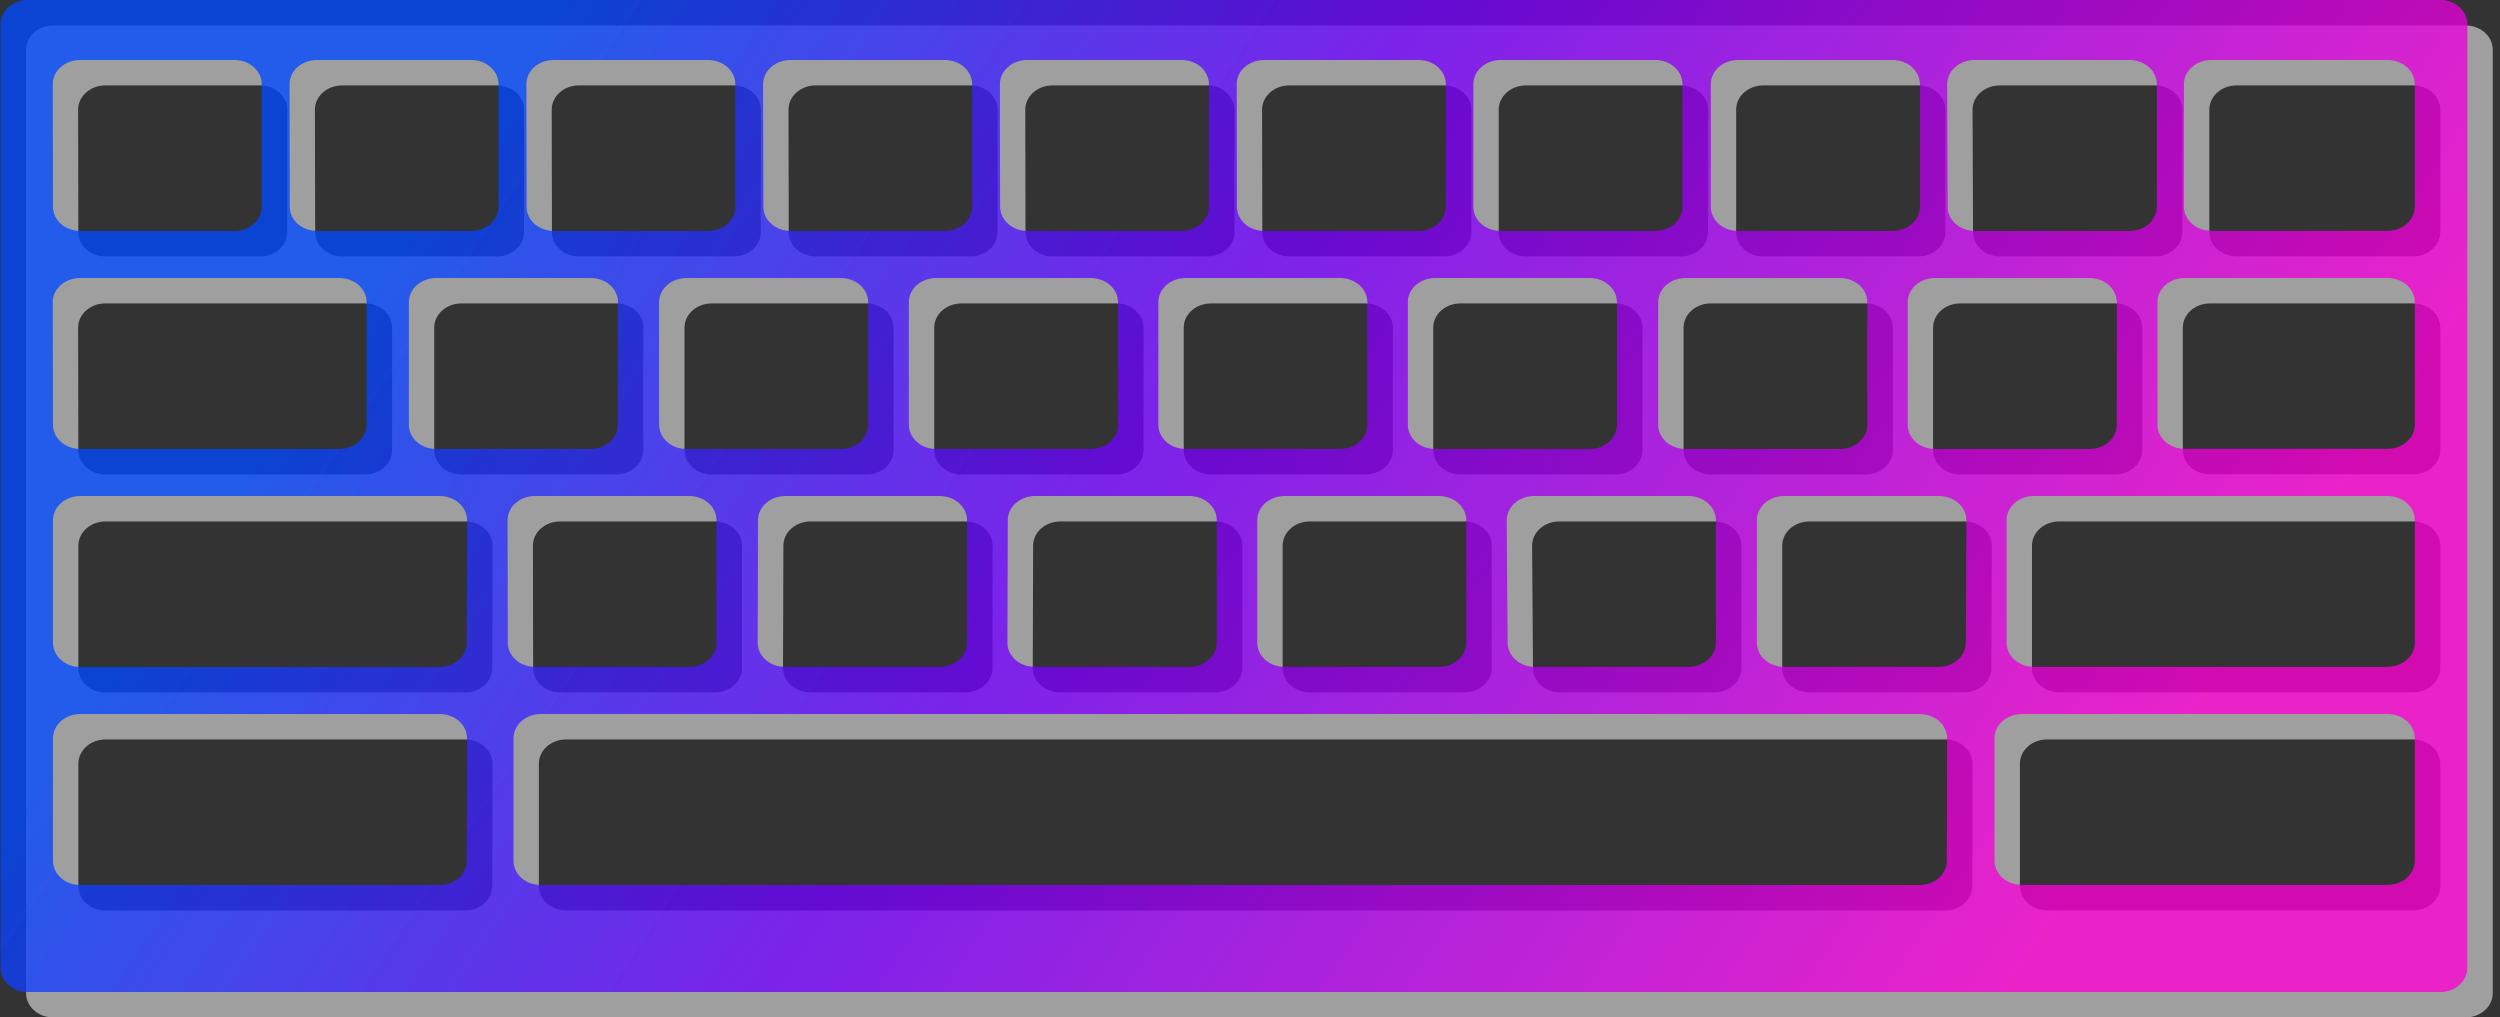 <svg width="86" height="35" viewBox="0 0 86 35" fill="none" xmlns="http://www.w3.org/2000/svg">
<rect x="0" y="0" width="86" height="35" fill="#333333" stroke="none"/>
<g clip-path="url(#clip0_96_75)">
<path opacity="0.53" d="M84.815 0.875H1.831C1.583 0.875 1.346 0.963 1.17 1.119C0.995 1.275 0.897 1.486 0.897 1.707V34.168C0.897 34.389 0.995 34.6 1.17 34.756C1.346 34.912 1.583 35 1.831 35H84.815C85.063 35 85.301 34.912 85.476 34.756C85.651 34.6 85.75 34.389 85.75 34.168V1.707C85.75 1.486 85.651 1.275 85.476 1.119C85.301 0.963 85.063 0.875 84.815 0.875ZM67.856 3.77C67.856 3.549 67.954 3.338 68.13 3.182C68.305 3.026 68.543 2.938 68.791 2.938H74.136C74.384 2.938 74.622 3.026 74.797 3.182C74.973 3.338 75.071 3.549 75.071 3.77V7.99C75.071 8.21 74.973 8.422 74.797 8.578C74.622 8.734 74.384 8.821 74.136 8.821H68.808C68.56 8.821 68.323 8.734 68.147 8.578C67.972 8.422 67.873 8.21 67.873 7.99L67.856 3.77ZM72.761 10.438C73.009 10.438 73.246 10.525 73.422 10.681C73.597 10.837 73.695 11.049 73.695 11.27V15.489C73.695 15.71 73.597 15.921 73.422 16.078C73.246 16.233 73.009 16.321 72.761 16.321H67.432C67.184 16.321 66.947 16.233 66.771 16.078C66.596 15.921 66.498 15.71 66.498 15.489V11.27C66.498 11.049 66.596 10.837 66.771 10.681C66.947 10.525 67.184 10.438 67.432 10.438H72.761ZM59.724 3.77C59.724 3.549 59.822 3.338 59.997 3.182C60.173 3.026 60.41 2.938 60.658 2.938H65.987C66.234 2.938 66.472 3.026 66.647 3.182C66.823 3.338 66.921 3.549 66.921 3.77V7.99C66.921 8.21 66.823 8.422 66.647 8.578C66.472 8.734 66.234 8.821 65.987 8.821H60.658C60.41 8.821 60.173 8.734 59.997 8.578C59.822 8.422 59.724 8.21 59.724 7.99V3.77ZM64.178 10.438C64.426 10.438 64.664 10.525 64.839 10.681C65.015 10.837 65.113 11.049 65.113 11.27V15.489C65.113 15.71 65.015 15.921 64.839 16.078C64.664 16.233 64.426 16.321 64.178 16.321H58.85C58.602 16.321 58.364 16.233 58.189 16.078C58.014 15.921 57.915 15.71 57.915 15.489V11.27C57.915 11.049 58.014 10.837 58.189 10.681C58.364 10.525 58.602 10.438 58.85 10.438H64.178ZM26.949 18.769C26.949 18.549 27.048 18.337 27.223 18.181C27.398 18.025 27.636 17.938 27.884 17.938H33.208C33.456 17.938 33.694 18.025 33.869 18.181C34.044 18.337 34.143 18.549 34.143 18.769V22.985C34.143 23.206 34.044 23.417 33.869 23.573C33.694 23.729 33.456 23.817 33.208 23.817H27.871C27.623 23.817 27.385 23.729 27.21 23.573C27.035 23.417 26.936 23.206 26.936 22.985L26.949 18.769ZM24.482 16.321C24.234 16.321 23.996 16.233 23.821 16.078C23.645 15.921 23.547 15.71 23.547 15.489V11.27C23.547 11.049 23.645 10.837 23.821 10.681C23.996 10.525 24.234 10.438 24.482 10.438H29.806C30.054 10.438 30.291 10.525 30.467 10.681C30.642 10.837 30.74 11.049 30.74 11.27V15.489C30.74 15.71 30.642 15.921 30.467 16.078C30.291 16.233 30.054 16.321 29.806 16.321H24.482ZM33.073 16.321C32.825 16.321 32.587 16.233 32.412 16.078C32.236 15.921 32.138 15.71 32.138 15.489V11.27C32.138 11.049 32.236 10.837 32.412 10.681C32.587 10.525 32.825 10.438 33.073 10.438H38.401C38.649 10.438 38.887 10.525 39.062 10.681C39.237 10.837 39.336 11.049 39.336 11.27V15.489C39.336 15.71 39.237 15.921 39.062 16.078C38.887 16.233 38.649 16.321 38.401 16.321H33.073ZM35.54 18.769C35.54 18.549 35.639 18.337 35.814 18.181C35.989 18.025 36.227 17.938 36.475 17.938H41.799C42.047 17.938 42.285 18.025 42.46 18.181C42.635 18.337 42.734 18.549 42.734 18.769V22.985C42.734 23.206 42.635 23.417 42.46 23.573C42.285 23.729 42.047 23.817 41.799 23.817H36.462C36.214 23.817 35.976 23.729 35.801 23.573C35.626 23.417 35.527 23.206 35.527 22.985L35.54 18.769ZM41.655 16.321C41.407 16.321 41.169 16.233 40.994 16.078C40.819 15.921 40.72 15.71 40.72 15.489V11.27C40.72 11.049 40.819 10.837 40.994 10.681C41.169 10.525 41.407 10.438 41.655 10.438H46.979C47.227 10.438 47.465 10.525 47.64 10.681C47.815 10.837 47.914 11.049 47.914 11.27V15.489C47.914 15.71 47.815 15.921 47.64 16.078C47.465 16.233 47.227 16.321 46.979 16.321H41.655ZM44.123 18.769C44.123 18.549 44.221 18.337 44.396 18.181C44.572 18.025 44.809 17.938 45.057 17.938H50.381C50.629 17.938 50.867 18.025 51.042 18.181C51.218 18.337 51.316 18.549 51.316 18.769V22.985C51.316 23.206 51.218 23.417 51.042 23.573C50.867 23.729 50.629 23.817 50.381 23.817H45.057C44.809 23.817 44.572 23.729 44.396 23.573C44.221 23.417 44.123 23.206 44.123 22.985V18.769ZM50.237 16.321C49.989 16.321 49.752 16.233 49.576 16.078C49.401 15.921 49.303 15.71 49.303 15.489V11.27C49.303 11.049 49.401 10.837 49.576 10.681C49.752 10.525 49.989 10.438 50.237 10.438H55.566C55.813 10.438 56.051 10.525 56.227 10.681C56.402 10.837 56.5 11.049 56.5 11.27V15.489C56.5 15.71 56.402 15.921 56.227 16.078C56.051 16.233 55.813 16.321 55.566 16.321H50.237ZM52.705 18.769C52.705 18.549 52.803 18.337 52.979 18.181C53.154 18.025 53.392 17.938 53.639 17.938H58.968C59.216 17.938 59.454 18.025 59.629 18.181C59.804 18.337 59.903 18.549 59.903 18.769V22.985C59.903 23.206 59.804 23.417 59.629 23.573C59.454 23.729 59.216 23.817 58.968 23.817H53.639C53.397 23.81 53.167 23.719 52.998 23.564C52.83 23.409 52.735 23.201 52.735 22.985L52.705 18.769ZM51.556 3.77C51.556 3.549 51.655 3.338 51.83 3.182C52.005 3.026 52.243 2.938 52.491 2.938H57.819C58.067 2.938 58.305 3.026 58.48 3.182C58.656 3.338 58.754 3.549 58.754 3.77V7.99C58.754 8.21 58.656 8.422 58.48 8.578C58.305 8.734 58.067 8.821 57.819 8.821H52.491C52.243 8.821 52.005 8.734 51.83 8.578C51.655 8.422 51.556 8.21 51.556 7.99V3.77ZM43.415 3.77C43.415 3.549 43.514 3.338 43.689 3.182C43.864 3.026 44.102 2.938 44.35 2.938H49.678C49.926 2.938 50.164 3.026 50.339 3.182C50.514 3.338 50.613 3.549 50.613 3.77V7.99C50.613 8.21 50.514 8.422 50.339 8.578C50.164 8.734 49.926 8.821 49.678 8.821H44.358C44.111 8.821 43.873 8.734 43.697 8.578C43.522 8.422 43.424 8.21 43.424 7.99L43.415 3.77ZM35.27 3.77C35.27 3.549 35.368 3.338 35.543 3.182C35.718 3.026 35.956 2.938 36.204 2.938H41.528C41.776 2.938 42.014 3.026 42.189 3.182C42.364 3.338 42.463 3.549 42.463 3.77V7.99C42.463 8.21 42.364 8.422 42.189 8.578C42.014 8.734 41.776 8.821 41.528 8.821H36.213C35.965 8.821 35.727 8.734 35.552 8.578C35.377 8.422 35.278 8.21 35.278 7.99L35.27 3.77ZM27.124 3.77C27.124 3.549 27.223 3.338 27.398 3.182C27.573 3.026 27.811 2.938 28.059 2.938H33.383C33.631 2.938 33.868 3.026 34.044 3.182C34.219 3.338 34.317 3.549 34.317 3.77V7.99C34.317 8.21 34.219 8.422 34.044 8.578C33.868 8.734 33.631 8.821 33.383 8.821H28.067C27.82 8.821 27.582 8.734 27.407 8.578C27.231 8.422 27.133 8.21 27.133 7.99L27.124 3.77ZM18.979 3.77C18.979 3.549 19.077 3.338 19.252 3.182C19.427 3.026 19.665 2.938 19.913 2.938H25.237C25.485 2.938 25.723 3.026 25.898 3.182C26.073 3.338 26.172 3.549 26.172 3.77V7.99C26.172 8.21 26.073 8.422 25.898 8.578C25.723 8.734 25.485 8.821 25.237 8.821H19.922C19.674 8.821 19.436 8.734 19.261 8.578C19.086 8.422 18.987 8.21 18.987 7.99L18.979 3.77ZM22.128 11.27V15.489C22.128 15.71 22.029 15.921 21.854 16.078C21.678 16.233 21.441 16.321 21.193 16.321H15.873C15.625 16.321 15.387 16.233 15.212 16.078C15.037 15.921 14.938 15.71 14.938 15.489V11.27C14.938 11.049 15.037 10.837 15.212 10.681C15.387 10.525 15.625 10.438 15.873 10.438H21.202C21.449 10.438 21.687 10.525 21.863 10.681C22.038 10.837 22.136 11.049 22.136 11.27H22.128ZM10.833 3.77C10.833 3.549 10.931 3.338 11.107 3.182C11.282 3.026 11.52 2.938 11.768 2.938H17.092C17.34 2.938 17.577 3.026 17.753 3.182C17.928 3.338 18.026 3.549 18.026 3.77V7.99C18.026 8.21 17.928 8.422 17.753 8.578C17.577 8.734 17.34 8.821 17.092 8.821H11.776C11.528 8.821 11.291 8.734 11.115 8.578C10.94 8.422 10.842 8.21 10.842 7.99L10.833 3.77ZM2.687 3.77C2.687 3.549 2.786 3.338 2.961 3.182C3.136 3.026 3.374 2.938 3.622 2.938H8.946C9.194 2.938 9.432 3.026 9.607 3.182C9.782 3.338 9.881 3.549 9.881 3.77V7.99C9.881 8.21 9.782 8.422 9.607 8.578C9.432 8.734 9.194 8.821 8.946 8.821H3.631C3.383 8.821 3.145 8.734 2.97 8.578C2.795 8.422 2.696 8.21 2.696 7.99L2.687 3.77ZM2.687 11.27C2.687 11.049 2.786 10.837 2.961 10.681C3.136 10.525 3.374 10.438 3.622 10.438H12.554C12.802 10.438 13.039 10.525 13.215 10.681C13.39 10.837 13.488 11.049 13.488 11.27V15.489C13.488 15.71 13.39 15.921 13.215 16.078C13.039 16.233 12.802 16.321 12.554 16.321H3.631C3.383 16.321 3.145 16.233 2.97 16.078C2.795 15.921 2.696 15.71 2.696 15.489L2.687 11.27ZM16.934 30.489C16.934 30.709 16.836 30.921 16.661 31.077C16.485 31.233 16.248 31.32 16 31.32H3.631C3.383 31.32 3.145 31.233 2.97 31.077C2.795 30.921 2.696 30.709 2.696 30.489V26.269C2.696 26.048 2.795 25.837 2.97 25.681C3.145 25.525 3.383 25.437 3.631 25.437H16.009C16.256 25.437 16.494 25.525 16.669 25.681C16.845 25.837 16.943 26.048 16.943 26.269L16.934 30.489ZM16.934 22.989C16.934 23.21 16.836 23.421 16.661 23.577C16.485 23.733 16.248 23.821 16 23.821H3.631C3.383 23.821 3.145 23.733 2.97 23.577C2.795 23.421 2.696 23.21 2.696 22.989V18.769C2.696 18.549 2.795 18.337 2.97 18.181C3.145 18.025 3.383 17.938 3.631 17.938H16.009C16.256 17.938 16.494 18.025 16.669 18.181C16.845 18.337 16.943 18.549 16.943 18.769L16.934 22.989ZM18.332 18.769C18.332 18.549 18.43 18.337 18.606 18.181C18.781 18.025 19.019 17.938 19.267 17.938H24.591C24.839 17.938 25.076 18.025 25.252 18.181C25.427 18.337 25.526 18.549 25.526 18.769V22.985C25.526 23.206 25.427 23.417 25.252 23.573C25.076 23.729 24.839 23.817 24.591 23.817H19.276C19.028 23.817 18.79 23.729 18.615 23.573C18.439 23.417 18.341 23.206 18.341 22.985L18.332 18.769ZM67.847 30.489C67.847 30.709 67.749 30.921 67.573 31.077C67.398 31.233 67.16 31.32 66.913 31.32H19.472C19.224 31.32 18.986 31.233 18.811 31.077C18.636 30.921 18.537 30.709 18.537 30.489V26.269C18.537 26.048 18.636 25.837 18.811 25.681C18.986 25.525 19.224 25.437 19.472 25.437H66.921C67.169 25.437 67.407 25.525 67.582 25.681C67.757 25.837 67.856 26.048 67.856 26.269L67.847 30.489ZM68.502 22.985C68.502 23.206 68.404 23.417 68.229 23.573C68.053 23.729 67.816 23.817 67.568 23.817H62.244C61.996 23.817 61.758 23.729 61.583 23.573C61.407 23.417 61.309 23.206 61.309 22.985V18.769C61.309 18.549 61.407 18.337 61.583 18.181C61.758 18.025 61.996 17.938 62.244 17.938H67.585C67.833 17.938 68.071 18.025 68.246 18.181C68.421 18.337 68.52 18.549 68.52 18.769L68.502 22.985ZM83.946 30.485C83.946 30.705 83.848 30.917 83.672 31.073C83.497 31.229 83.259 31.316 83.011 31.316H70.42C70.172 31.316 69.934 31.229 69.759 31.073C69.584 30.917 69.485 30.705 69.485 30.485V26.269C69.485 26.048 69.584 25.837 69.759 25.681C69.934 25.525 70.172 25.437 70.42 25.437H83.011C83.259 25.437 83.497 25.525 83.672 25.681C83.848 25.837 83.946 26.048 83.946 26.269V30.485ZM83.946 22.985C83.946 23.206 83.848 23.417 83.672 23.573C83.497 23.729 83.259 23.817 83.011 23.817H70.835C70.587 23.817 70.349 23.729 70.174 23.573C69.999 23.417 69.9 23.206 69.9 22.985V18.769C69.9 18.549 69.999 18.337 70.174 18.181C70.349 18.025 70.587 17.938 70.835 17.938H83.011C83.259 17.938 83.497 18.025 83.672 18.181C83.848 18.337 83.946 18.549 83.946 18.769V22.985ZM83.946 15.486C83.946 15.706 83.848 15.918 83.672 16.074C83.497 16.23 83.259 16.317 83.011 16.317H76.023C75.775 16.317 75.538 16.23 75.362 16.074C75.187 15.918 75.089 15.706 75.089 15.486V11.27C75.089 11.049 75.187 10.837 75.362 10.681C75.538 10.525 75.775 10.438 76.023 10.438H83.011C83.259 10.438 83.497 10.525 83.672 10.681C83.848 10.837 83.946 11.049 83.946 11.27V15.486ZM83.946 7.986C83.946 8.207 83.848 8.418 83.672 8.574C83.497 8.73 83.259 8.818 83.011 8.818H76.936C76.688 8.818 76.451 8.73 76.275 8.574C76.1 8.418 76.001 8.207 76.001 7.986V3.77C76.001 3.549 76.1 3.338 76.275 3.182C76.451 3.026 76.688 2.938 76.936 2.938H83.011C83.259 2.938 83.497 3.026 83.672 3.182C83.848 3.338 83.946 3.549 83.946 3.77V7.986Z" fill="white"/>
</g>
<g clip-path="url(#clip1_96_75)">
<path opacity="0.53" d="M83.94 0H0.956C0.709 0 0.471 0.088 0.295 0.244C0.12 0.4 0.022 0.611 0.022 0.832V33.293C0.022 33.514 0.12 33.725 0.295 33.881C0.471 34.037 0.709 34.125 0.956 34.125H83.94C84.188 34.125 84.426 34.037 84.601 33.881C84.776 33.725 84.875 33.514 84.875 33.293V0.832C84.875 0.611 84.776 0.4 84.601 0.244C84.426 0.088 84.188 0 83.94 0ZM66.981 2.895C66.981 2.674 67.079 2.463 67.255 2.307C67.43 2.151 67.668 2.063 67.916 2.063H73.261C73.509 2.063 73.747 2.151 73.922 2.307C74.098 2.463 74.196 2.674 74.196 2.895V7.115C74.196 7.335 74.098 7.547 73.922 7.703C73.747 7.859 73.509 7.946 73.261 7.946H67.933C67.685 7.946 67.448 7.859 67.272 7.703C67.097 7.547 66.998 7.335 66.998 7.115L66.981 2.895ZM71.886 9.563C72.134 9.563 72.371 9.651 72.547 9.806C72.722 9.962 72.82 10.174 72.82 10.395V14.614C72.82 14.835 72.722 15.046 72.547 15.203C72.371 15.358 72.134 15.446 71.886 15.446H66.557C66.309 15.446 66.072 15.358 65.896 15.203C65.721 15.046 65.623 14.835 65.623 14.614V10.395C65.623 10.174 65.721 9.962 65.896 9.806C66.072 9.651 66.309 9.563 66.557 9.563H71.886ZM58.849 2.895C58.849 2.674 58.947 2.463 59.122 2.307C59.298 2.151 59.535 2.063 59.783 2.063H65.112C65.359 2.063 65.597 2.151 65.772 2.307C65.948 2.463 66.046 2.674 66.046 2.895V7.115C66.046 7.335 65.948 7.547 65.772 7.703C65.597 7.859 65.359 7.946 65.112 7.946H59.783C59.535 7.946 59.298 7.859 59.122 7.703C58.947 7.547 58.849 7.335 58.849 7.115V2.895ZM63.303 9.563C63.551 9.563 63.789 9.651 63.964 9.806C64.14 9.962 64.238 10.174 64.238 10.395V14.614C64.238 14.835 64.14 15.046 63.964 15.203C63.789 15.358 63.551 15.446 63.303 15.446H57.975C57.727 15.446 57.489 15.358 57.314 15.203C57.139 15.046 57.04 14.835 57.04 14.614V10.395C57.04 10.174 57.139 9.962 57.314 9.806C57.489 9.651 57.727 9.563 57.975 9.563H63.303ZM26.074 17.894C26.074 17.674 26.173 17.462 26.348 17.306C26.523 17.15 26.761 17.062 27.009 17.062H32.333C32.581 17.062 32.819 17.15 32.994 17.306C33.169 17.462 33.268 17.674 33.268 17.894V22.11C33.268 22.331 33.169 22.542 32.994 22.698C32.819 22.854 32.581 22.942 32.333 22.942H26.996C26.748 22.942 26.51 22.854 26.335 22.698C26.16 22.542 26.061 22.331 26.061 22.11L26.074 17.894ZM23.607 15.446C23.359 15.446 23.121 15.358 22.946 15.203C22.77 15.046 22.672 14.835 22.672 14.614V10.395C22.672 10.174 22.77 9.962 22.946 9.806C23.121 9.651 23.359 9.563 23.607 9.563H28.931C29.179 9.563 29.416 9.651 29.592 9.806C29.767 9.962 29.865 10.174 29.865 10.395V14.614C29.865 14.835 29.767 15.046 29.592 15.203C29.416 15.358 29.179 15.446 28.931 15.446H23.607ZM32.198 15.446C31.95 15.446 31.712 15.358 31.537 15.203C31.361 15.046 31.263 14.835 31.263 14.614V10.395C31.263 10.174 31.361 9.962 31.537 9.806C31.712 9.651 31.95 9.563 32.198 9.563H37.526C37.774 9.563 38.012 9.651 38.187 9.806C38.362 9.962 38.461 10.174 38.461 10.395V14.614C38.461 14.835 38.362 15.046 38.187 15.203C38.012 15.358 37.774 15.446 37.526 15.446H32.198ZM34.665 17.894C34.665 17.674 34.764 17.462 34.939 17.306C35.114 17.15 35.352 17.062 35.6 17.062H40.924C41.172 17.062 41.41 17.15 41.585 17.306C41.76 17.462 41.859 17.674 41.859 17.894V22.11C41.859 22.331 41.76 22.542 41.585 22.698C41.41 22.854 41.172 22.942 40.924 22.942H35.587C35.339 22.942 35.101 22.854 34.926 22.698C34.751 22.542 34.652 22.331 34.652 22.11L34.665 17.894ZM40.78 15.446C40.532 15.446 40.294 15.358 40.119 15.203C39.944 15.046 39.845 14.835 39.845 14.614V10.395C39.845 10.174 39.944 9.962 40.119 9.806C40.294 9.651 40.532 9.563 40.78 9.563H46.104C46.352 9.563 46.59 9.651 46.765 9.806C46.94 9.962 47.039 10.174 47.039 10.395V14.614C47.039 14.835 46.94 15.046 46.765 15.203C46.59 15.358 46.352 15.446 46.104 15.446H40.78ZM43.248 17.894C43.248 17.674 43.346 17.462 43.521 17.306C43.697 17.15 43.934 17.062 44.182 17.062H49.506C49.754 17.062 49.992 17.15 50.167 17.306C50.343 17.462 50.441 17.674 50.441 17.894V22.11C50.441 22.331 50.343 22.542 50.167 22.698C49.992 22.854 49.754 22.942 49.506 22.942H44.182C43.934 22.942 43.697 22.854 43.521 22.698C43.346 22.542 43.248 22.331 43.248 22.11V17.894ZM49.362 15.446C49.114 15.446 48.877 15.358 48.701 15.203C48.526 15.046 48.428 14.835 48.428 14.614V10.395C48.428 10.174 48.526 9.962 48.701 9.806C48.877 9.651 49.114 9.563 49.362 9.563H54.691C54.938 9.563 55.176 9.651 55.352 9.806C55.527 9.962 55.625 10.174 55.625 10.395V14.614C55.625 14.835 55.527 15.046 55.352 15.203C55.176 15.358 54.938 15.446 54.691 15.446H49.362ZM51.83 17.894C51.83 17.674 51.928 17.462 52.104 17.306C52.279 17.15 52.517 17.062 52.764 17.062H58.093C58.341 17.062 58.579 17.15 58.754 17.306C58.929 17.462 59.028 17.674 59.028 17.894V22.11C59.028 22.331 58.929 22.542 58.754 22.698C58.579 22.854 58.341 22.942 58.093 22.942H52.764C52.522 22.935 52.292 22.844 52.123 22.689C51.955 22.534 51.86 22.326 51.86 22.11L51.83 17.894ZM50.681 2.895C50.681 2.674 50.78 2.463 50.955 2.307C51.13 2.151 51.368 2.063 51.616 2.063H56.944C57.192 2.063 57.43 2.151 57.605 2.307C57.781 2.463 57.879 2.674 57.879 2.895V7.115C57.879 7.335 57.781 7.547 57.605 7.703C57.43 7.859 57.192 7.946 56.944 7.946H51.616C51.368 7.946 51.13 7.859 50.955 7.703C50.78 7.547 50.681 7.335 50.681 7.115V2.895ZM42.54 2.895C42.54 2.674 42.639 2.463 42.814 2.307C42.989 2.151 43.227 2.063 43.475 2.063H48.803C49.051 2.063 49.289 2.151 49.464 2.307C49.639 2.463 49.738 2.674 49.738 2.895V7.115C49.738 7.335 49.639 7.547 49.464 7.703C49.289 7.859 49.051 7.946 48.803 7.946H43.483C43.236 7.946 42.998 7.859 42.822 7.703C42.647 7.547 42.549 7.335 42.549 7.115L42.54 2.895ZM34.395 2.895C34.395 2.674 34.493 2.463 34.668 2.307C34.843 2.151 35.081 2.063 35.329 2.063H40.653C40.901 2.063 41.139 2.151 41.314 2.307C41.489 2.463 41.588 2.674 41.588 2.895V7.115C41.588 7.335 41.489 7.547 41.314 7.703C41.139 7.859 40.901 7.946 40.653 7.946H35.338C35.09 7.946 34.852 7.859 34.677 7.703C34.502 7.547 34.403 7.335 34.403 7.115L34.395 2.895ZM26.249 2.895C26.249 2.674 26.348 2.463 26.523 2.307C26.698 2.151 26.936 2.063 27.184 2.063H32.508C32.756 2.063 32.993 2.151 33.169 2.307C33.344 2.463 33.442 2.674 33.442 2.895V7.115C33.442 7.335 33.344 7.547 33.169 7.703C32.993 7.859 32.756 7.946 32.508 7.946H27.192C26.945 7.946 26.707 7.859 26.532 7.703C26.356 7.547 26.258 7.335 26.258 7.115L26.249 2.895ZM18.104 2.895C18.104 2.674 18.202 2.463 18.377 2.307C18.552 2.151 18.79 2.063 19.038 2.063H24.362C24.61 2.063 24.848 2.151 25.023 2.307C25.198 2.463 25.297 2.674 25.297 2.895V7.115C25.297 7.335 25.198 7.547 25.023 7.703C24.848 7.859 24.61 7.946 24.362 7.946H19.047C18.799 7.946 18.561 7.859 18.386 7.703C18.211 7.547 18.112 7.335 18.112 7.115L18.104 2.895ZM21.253 10.395V14.614C21.253 14.835 21.154 15.046 20.979 15.203C20.803 15.358 20.566 15.446 20.318 15.446H14.998C14.75 15.446 14.512 15.358 14.337 15.203C14.162 15.046 14.063 14.835 14.063 14.614V10.395C14.063 10.174 14.162 9.962 14.337 9.806C14.512 9.651 14.75 9.563 14.998 9.563H20.327C20.574 9.563 20.812 9.651 20.988 9.806C21.163 9.962 21.261 10.174 21.261 10.395H21.253ZM9.958 2.895C9.958 2.674 10.056 2.463 10.232 2.307C10.407 2.151 10.645 2.063 10.893 2.063H16.217C16.465 2.063 16.702 2.151 16.878 2.307C17.053 2.463 17.151 2.674 17.151 2.895V7.115C17.151 7.335 17.053 7.547 16.878 7.703C16.702 7.859 16.465 7.946 16.217 7.946H10.901C10.653 7.946 10.416 7.859 10.24 7.703C10.065 7.547 9.967 7.335 9.967 7.115L9.958 2.895ZM1.812 2.895C1.812 2.674 1.911 2.463 2.086 2.307C2.261 2.151 2.499 2.063 2.747 2.063H8.071C8.319 2.063 8.557 2.151 8.732 2.307C8.907 2.463 9.006 2.674 9.006 2.895V7.115C9.006 7.335 8.907 7.547 8.732 7.703C8.557 7.859 8.319 7.946 8.071 7.946H2.756C2.508 7.946 2.27 7.859 2.095 7.703C1.92 7.547 1.821 7.335 1.821 7.115L1.812 2.895ZM1.812 10.395C1.812 10.174 1.911 9.962 2.086 9.806C2.261 9.651 2.499 9.563 2.747 9.563H11.679C11.927 9.563 12.164 9.651 12.34 9.806C12.515 9.962 12.613 10.174 12.613 10.395V14.614C12.613 14.835 12.515 15.046 12.34 15.203C12.164 15.358 11.927 15.446 11.679 15.446H2.756C2.508 15.446 2.27 15.358 2.095 15.203C1.92 15.046 1.821 14.835 1.821 14.614L1.812 10.395ZM16.059 29.614C16.059 29.834 15.961 30.046 15.786 30.202C15.61 30.358 15.373 30.445 15.125 30.445H2.756C2.508 30.445 2.27 30.358 2.095 30.202C1.92 30.046 1.821 29.834 1.821 29.614V25.394C1.821 25.173 1.92 24.962 2.095 24.806C2.27 24.65 2.508 24.562 2.756 24.562H15.133C15.381 24.562 15.619 24.65 15.794 24.806C15.97 24.962 16.068 25.173 16.068 25.394L16.059 29.614ZM16.059 22.114C16.059 22.335 15.961 22.546 15.786 22.702C15.61 22.858 15.373 22.946 15.125 22.946H2.756C2.508 22.946 2.27 22.858 2.095 22.702C1.92 22.546 1.821 22.335 1.821 22.114V17.894C1.821 17.674 1.92 17.462 2.095 17.306C2.27 17.15 2.508 17.062 2.756 17.062H15.133C15.381 17.062 15.619 17.15 15.794 17.306C15.97 17.462 16.068 17.674 16.068 17.894L16.059 22.114ZM17.457 17.894C17.457 17.674 17.555 17.462 17.731 17.306C17.906 17.15 18.144 17.062 18.392 17.062H23.716C23.964 17.062 24.201 17.15 24.377 17.306C24.552 17.462 24.651 17.674 24.651 17.894V22.11C24.651 22.331 24.552 22.542 24.377 22.698C24.201 22.854 23.964 22.942 23.716 22.942H18.401C18.153 22.942 17.915 22.854 17.74 22.698C17.564 22.542 17.466 22.331 17.466 22.11L17.457 17.894ZM66.972 29.614C66.972 29.834 66.874 30.046 66.698 30.202C66.523 30.358 66.285 30.445 66.038 30.445H18.597C18.349 30.445 18.111 30.358 17.936 30.202C17.761 30.046 17.662 29.834 17.662 29.614V25.394C17.662 25.173 17.761 24.962 17.936 24.806C18.111 24.65 18.349 24.562 18.597 24.562H66.046C66.294 24.562 66.532 24.65 66.707 24.806C66.882 24.962 66.981 25.173 66.981 25.394L66.972 29.614ZM67.627 22.11C67.627 22.331 67.529 22.542 67.354 22.698C67.178 22.854 66.941 22.942 66.693 22.942H61.369C61.121 22.942 60.883 22.854 60.708 22.698C60.532 22.542 60.434 22.331 60.434 22.11V17.894C60.434 17.674 60.532 17.462 60.708 17.306C60.883 17.15 61.121 17.062 61.369 17.062H66.71C66.958 17.062 67.196 17.15 67.371 17.306C67.546 17.462 67.645 17.674 67.645 17.894L67.627 22.11ZM83.071 29.61C83.071 29.83 82.973 30.042 82.797 30.198C82.622 30.354 82.384 30.441 82.136 30.441H69.545C69.297 30.441 69.059 30.354 68.884 30.198C68.709 30.042 68.61 29.83 68.61 29.61V25.394C68.61 25.173 68.709 24.962 68.884 24.806C69.059 24.65 69.297 24.562 69.545 24.562H82.136C82.384 24.562 82.622 24.65 82.797 24.806C82.973 24.962 83.071 25.173 83.071 25.394V29.61ZM83.071 22.11C83.071 22.331 82.973 22.542 82.797 22.698C82.622 22.854 82.384 22.942 82.136 22.942H69.96C69.712 22.942 69.474 22.854 69.299 22.698C69.124 22.542 69.025 22.331 69.025 22.11V17.894C69.025 17.674 69.124 17.462 69.299 17.306C69.474 17.15 69.712 17.062 69.96 17.062H82.136C82.384 17.062 82.622 17.15 82.797 17.306C82.973 17.462 83.071 17.674 83.071 17.894V22.11ZM83.071 14.611C83.071 14.831 82.973 15.043 82.797 15.199C82.622 15.354 82.384 15.442 82.136 15.442H75.148C74.9 15.442 74.663 15.354 74.487 15.199C74.312 15.043 74.214 14.831 74.214 14.611V10.395C74.214 10.174 74.312 9.962 74.487 9.806C74.663 9.651 74.9 9.563 75.148 9.563H82.136C82.384 9.563 82.622 9.651 82.797 9.806C82.973 9.962 83.071 10.174 83.071 10.395V14.611ZM83.071 7.111C83.071 7.332 82.973 7.543 82.797 7.699C82.622 7.855 82.384 7.943 82.136 7.943H76.061C75.813 7.943 75.576 7.855 75.4 7.699C75.225 7.543 75.126 7.332 75.126 7.111V2.895C75.126 2.674 75.225 2.463 75.4 2.307C75.576 2.151 75.813 2.063 76.061 2.063H82.136C82.384 2.063 82.622 2.151 82.797 2.307C82.973 2.463 83.071 2.674 83.071 2.895V7.111Z" fill="url(#paint0_linear_96_75)"/>
</g>
<g clip-path="url(#clip2_96_75)">
<path opacity="0.53" d="M83.94 0H0.956C0.709 0 0.471 0.088 0.295 0.244C0.12 0.4 0.022 0.611 0.022 0.832V33.293C0.022 33.514 0.12 33.725 0.295 33.881C0.471 34.037 0.709 34.125 0.956 34.125H83.94C84.188 34.125 84.426 34.037 84.601 33.881C84.776 33.725 84.875 33.514 84.875 33.293V0.832C84.875 0.611 84.776 0.4 84.601 0.244C84.426 0.088 84.188 0 83.94 0ZM66.981 2.895C66.981 2.674 67.079 2.463 67.255 2.307C67.43 2.151 67.668 2.063 67.916 2.063H73.261C73.509 2.063 73.747 2.151 73.922 2.307C74.098 2.463 74.196 2.674 74.196 2.895V7.115C74.196 7.335 74.098 7.547 73.922 7.703C73.747 7.859 73.509 7.946 73.261 7.946H67.933C67.685 7.946 67.448 7.859 67.272 7.703C67.097 7.547 66.998 7.335 66.998 7.115L66.981 2.895ZM71.886 9.563C72.134 9.563 72.371 9.651 72.547 9.806C72.722 9.962 72.82 10.174 72.82 10.395V14.614C72.82 14.835 72.722 15.046 72.547 15.203C72.371 15.358 72.134 15.446 71.886 15.446H66.557C66.309 15.446 66.072 15.358 65.896 15.203C65.721 15.046 65.623 14.835 65.623 14.614V10.395C65.623 10.174 65.721 9.962 65.896 9.806C66.072 9.651 66.309 9.563 66.557 9.563H71.886ZM58.849 2.895C58.849 2.674 58.947 2.463 59.122 2.307C59.298 2.151 59.535 2.063 59.783 2.063H65.112C65.359 2.063 65.597 2.151 65.772 2.307C65.948 2.463 66.046 2.674 66.046 2.895V7.115C66.046 7.335 65.948 7.547 65.772 7.703C65.597 7.859 65.359 7.946 65.112 7.946H59.783C59.535 7.946 59.298 7.859 59.122 7.703C58.947 7.547 58.849 7.335 58.849 7.115V2.895ZM63.303 9.563C63.551 9.563 63.789 9.651 63.964 9.806C64.14 9.962 64.238 10.174 64.238 10.395V14.614C64.238 14.835 64.14 15.046 63.964 15.203C63.789 15.358 63.551 15.446 63.303 15.446H57.975C57.727 15.446 57.489 15.358 57.314 15.203C57.139 15.046 57.04 14.835 57.04 14.614V10.395C57.04 10.174 57.139 9.962 57.314 9.806C57.489 9.651 57.727 9.563 57.975 9.563H63.303ZM26.074 17.894C26.074 17.674 26.173 17.462 26.348 17.306C26.523 17.15 26.761 17.062 27.009 17.062H32.333C32.581 17.062 32.819 17.15 32.994 17.306C33.169 17.462 33.268 17.674 33.268 17.894V22.11C33.268 22.331 33.169 22.542 32.994 22.698C32.819 22.854 32.581 22.942 32.333 22.942H26.996C26.748 22.942 26.51 22.854 26.335 22.698C26.16 22.542 26.061 22.331 26.061 22.11L26.074 17.894ZM23.607 15.446C23.359 15.446 23.121 15.358 22.946 15.203C22.77 15.046 22.672 14.835 22.672 14.614V10.395C22.672 10.174 22.77 9.962 22.946 9.806C23.121 9.651 23.359 9.563 23.607 9.563H28.931C29.179 9.563 29.416 9.651 29.592 9.806C29.767 9.962 29.865 10.174 29.865 10.395V14.614C29.865 14.835 29.767 15.046 29.592 15.203C29.416 15.358 29.179 15.446 28.931 15.446H23.607ZM32.198 15.446C31.95 15.446 31.712 15.358 31.537 15.203C31.361 15.046 31.263 14.835 31.263 14.614V10.395C31.263 10.174 31.361 9.962 31.537 9.806C31.712 9.651 31.95 9.563 32.198 9.563H37.526C37.774 9.563 38.012 9.651 38.187 9.806C38.362 9.962 38.461 10.174 38.461 10.395V14.614C38.461 14.835 38.362 15.046 38.187 15.203C38.012 15.358 37.774 15.446 37.526 15.446H32.198ZM34.665 17.894C34.665 17.674 34.764 17.462 34.939 17.306C35.114 17.15 35.352 17.062 35.6 17.062H40.924C41.172 17.062 41.41 17.15 41.585 17.306C41.76 17.462 41.859 17.674 41.859 17.894V22.11C41.859 22.331 41.76 22.542 41.585 22.698C41.41 22.854 41.172 22.942 40.924 22.942H35.587C35.339 22.942 35.101 22.854 34.926 22.698C34.751 22.542 34.652 22.331 34.652 22.11L34.665 17.894ZM40.78 15.446C40.532 15.446 40.294 15.358 40.119 15.203C39.944 15.046 39.845 14.835 39.845 14.614V10.395C39.845 10.174 39.944 9.962 40.119 9.806C40.294 9.651 40.532 9.563 40.78 9.563H46.104C46.352 9.563 46.59 9.651 46.765 9.806C46.94 9.962 47.039 10.174 47.039 10.395V14.614C47.039 14.835 46.94 15.046 46.765 15.203C46.59 15.358 46.352 15.446 46.104 15.446H40.78ZM43.248 17.894C43.248 17.674 43.346 17.462 43.521 17.306C43.697 17.15 43.934 17.062 44.182 17.062H49.506C49.754 17.062 49.992 17.15 50.167 17.306C50.343 17.462 50.441 17.674 50.441 17.894V22.11C50.441 22.331 50.343 22.542 50.167 22.698C49.992 22.854 49.754 22.942 49.506 22.942H44.182C43.934 22.942 43.697 22.854 43.521 22.698C43.346 22.542 43.248 22.331 43.248 22.11V17.894ZM49.362 15.446C49.114 15.446 48.877 15.358 48.701 15.203C48.526 15.046 48.428 14.835 48.428 14.614V10.395C48.428 10.174 48.526 9.962 48.701 9.806C48.877 9.651 49.114 9.563 49.362 9.563H54.691C54.938 9.563 55.176 9.651 55.352 9.806C55.527 9.962 55.625 10.174 55.625 10.395V14.614C55.625 14.835 55.527 15.046 55.352 15.203C55.176 15.358 54.938 15.446 54.691 15.446H49.362ZM51.83 17.894C51.83 17.674 51.928 17.462 52.104 17.306C52.279 17.15 52.517 17.062 52.764 17.062H58.093C58.341 17.062 58.579 17.15 58.754 17.306C58.929 17.462 59.028 17.674 59.028 17.894V22.11C59.028 22.331 58.929 22.542 58.754 22.698C58.579 22.854 58.341 22.942 58.093 22.942H52.764C52.522 22.935 52.292 22.844 52.123 22.689C51.955 22.534 51.86 22.326 51.86 22.11L51.83 17.894ZM50.681 2.895C50.681 2.674 50.78 2.463 50.955 2.307C51.13 2.151 51.368 2.063 51.616 2.063H56.944C57.192 2.063 57.43 2.151 57.605 2.307C57.781 2.463 57.879 2.674 57.879 2.895V7.115C57.879 7.335 57.781 7.547 57.605 7.703C57.43 7.859 57.192 7.946 56.944 7.946H51.616C51.368 7.946 51.13 7.859 50.955 7.703C50.78 7.547 50.681 7.335 50.681 7.115V2.895ZM42.54 2.895C42.54 2.674 42.639 2.463 42.814 2.307C42.989 2.151 43.227 2.063 43.475 2.063H48.803C49.051 2.063 49.289 2.151 49.464 2.307C49.639 2.463 49.738 2.674 49.738 2.895V7.115C49.738 7.335 49.639 7.547 49.464 7.703C49.289 7.859 49.051 7.946 48.803 7.946H43.483C43.236 7.946 42.998 7.859 42.822 7.703C42.647 7.547 42.549 7.335 42.549 7.115L42.54 2.895ZM34.395 2.895C34.395 2.674 34.493 2.463 34.668 2.307C34.843 2.151 35.081 2.063 35.329 2.063H40.653C40.901 2.063 41.139 2.151 41.314 2.307C41.489 2.463 41.588 2.674 41.588 2.895V7.115C41.588 7.335 41.489 7.547 41.314 7.703C41.139 7.859 40.901 7.946 40.653 7.946H35.338C35.09 7.946 34.852 7.859 34.677 7.703C34.502 7.547 34.403 7.335 34.403 7.115L34.395 2.895ZM26.249 2.895C26.249 2.674 26.348 2.463 26.523 2.307C26.698 2.151 26.936 2.063 27.184 2.063H32.508C32.756 2.063 32.993 2.151 33.169 2.307C33.344 2.463 33.442 2.674 33.442 2.895V7.115C33.442 7.335 33.344 7.547 33.169 7.703C32.993 7.859 32.756 7.946 32.508 7.946H27.192C26.945 7.946 26.707 7.859 26.532 7.703C26.356 7.547 26.258 7.335 26.258 7.115L26.249 2.895ZM18.104 2.895C18.104 2.674 18.202 2.463 18.377 2.307C18.552 2.151 18.79 2.063 19.038 2.063H24.362C24.61 2.063 24.848 2.151 25.023 2.307C25.198 2.463 25.297 2.674 25.297 2.895V7.115C25.297 7.335 25.198 7.547 25.023 7.703C24.848 7.859 24.61 7.946 24.362 7.946H19.047C18.799 7.946 18.561 7.859 18.386 7.703C18.211 7.547 18.112 7.335 18.112 7.115L18.104 2.895ZM21.253 10.395V14.614C21.253 14.835 21.154 15.046 20.979 15.203C20.803 15.358 20.566 15.446 20.318 15.446H14.998C14.75 15.446 14.512 15.358 14.337 15.203C14.162 15.046 14.063 14.835 14.063 14.614V10.395C14.063 10.174 14.162 9.962 14.337 9.806C14.512 9.651 14.75 9.563 14.998 9.563H20.327C20.574 9.563 20.812 9.651 20.988 9.806C21.163 9.962 21.261 10.174 21.261 10.395H21.253ZM9.958 2.895C9.958 2.674 10.056 2.463 10.232 2.307C10.407 2.151 10.645 2.063 10.893 2.063H16.217C16.465 2.063 16.702 2.151 16.878 2.307C17.053 2.463 17.151 2.674 17.151 2.895V7.115C17.151 7.335 17.053 7.547 16.878 7.703C16.702 7.859 16.465 7.946 16.217 7.946H10.901C10.653 7.946 10.416 7.859 10.24 7.703C10.065 7.547 9.967 7.335 9.967 7.115L9.958 2.895ZM1.812 2.895C1.812 2.674 1.911 2.463 2.086 2.307C2.261 2.151 2.499 2.063 2.747 2.063H8.071C8.319 2.063 8.557 2.151 8.732 2.307C8.907 2.463 9.006 2.674 9.006 2.895V7.115C9.006 7.335 8.907 7.547 8.732 7.703C8.557 7.859 8.319 7.946 8.071 7.946H2.756C2.508 7.946 2.27 7.859 2.095 7.703C1.92 7.547 1.821 7.335 1.821 7.115L1.812 2.895ZM1.812 10.395C1.812 10.174 1.911 9.962 2.086 9.806C2.261 9.651 2.499 9.563 2.747 9.563H11.679C11.927 9.563 12.164 9.651 12.34 9.806C12.515 9.962 12.613 10.174 12.613 10.395V14.614C12.613 14.835 12.515 15.046 12.34 15.203C12.164 15.358 11.927 15.446 11.679 15.446H2.756C2.508 15.446 2.27 15.358 2.095 15.203C1.92 15.046 1.821 14.835 1.821 14.614L1.812 10.395ZM16.059 29.614C16.059 29.834 15.961 30.046 15.786 30.202C15.61 30.358 15.373 30.445 15.125 30.445H2.756C2.508 30.445 2.27 30.358 2.095 30.202C1.92 30.046 1.821 29.834 1.821 29.614V25.394C1.821 25.173 1.92 24.962 2.095 24.806C2.27 24.65 2.508 24.562 2.756 24.562H15.133C15.381 24.562 15.619 24.65 15.794 24.806C15.97 24.962 16.068 25.173 16.068 25.394L16.059 29.614ZM16.059 22.114C16.059 22.335 15.961 22.546 15.786 22.702C15.61 22.858 15.373 22.946 15.125 22.946H2.756C2.508 22.946 2.27 22.858 2.095 22.702C1.92 22.546 1.821 22.335 1.821 22.114V17.894C1.821 17.674 1.92 17.462 2.095 17.306C2.27 17.15 2.508 17.062 2.756 17.062H15.133C15.381 17.062 15.619 17.15 15.794 17.306C15.97 17.462 16.068 17.674 16.068 17.894L16.059 22.114ZM17.457 17.894C17.457 17.674 17.555 17.462 17.731 17.306C17.906 17.15 18.144 17.062 18.392 17.062H23.716C23.964 17.062 24.201 17.15 24.377 17.306C24.552 17.462 24.651 17.674 24.651 17.894V22.11C24.651 22.331 24.552 22.542 24.377 22.698C24.201 22.854 23.964 22.942 23.716 22.942H18.401C18.153 22.942 17.915 22.854 17.74 22.698C17.564 22.542 17.466 22.331 17.466 22.11L17.457 17.894ZM66.972 29.614C66.972 29.834 66.874 30.046 66.698 30.202C66.523 30.358 66.285 30.445 66.038 30.445H18.597C18.349 30.445 18.111 30.358 17.936 30.202C17.761 30.046 17.662 29.834 17.662 29.614V25.394C17.662 25.173 17.761 24.962 17.936 24.806C18.111 24.65 18.349 24.562 18.597 24.562H66.046C66.294 24.562 66.532 24.65 66.707 24.806C66.882 24.962 66.981 25.173 66.981 25.394L66.972 29.614ZM67.627 22.11C67.627 22.331 67.529 22.542 67.354 22.698C67.178 22.854 66.941 22.942 66.693 22.942H61.369C61.121 22.942 60.883 22.854 60.708 22.698C60.532 22.542 60.434 22.331 60.434 22.11V17.894C60.434 17.674 60.532 17.462 60.708 17.306C60.883 17.15 61.121 17.062 61.369 17.062H66.71C66.958 17.062 67.196 17.15 67.371 17.306C67.546 17.462 67.645 17.674 67.645 17.894L67.627 22.11ZM83.071 29.61C83.071 29.83 82.973 30.042 82.797 30.198C82.622 30.354 82.384 30.441 82.136 30.441H69.545C69.297 30.441 69.059 30.354 68.884 30.198C68.709 30.042 68.61 29.83 68.61 29.61V25.394C68.61 25.173 68.709 24.962 68.884 24.806C69.059 24.65 69.297 24.562 69.545 24.562H82.136C82.384 24.562 82.622 24.65 82.797 24.806C82.973 24.962 83.071 25.173 83.071 25.394V29.61ZM83.071 22.11C83.071 22.331 82.973 22.542 82.797 22.698C82.622 22.854 82.384 22.942 82.136 22.942H69.96C69.712 22.942 69.474 22.854 69.299 22.698C69.124 22.542 69.025 22.331 69.025 22.11V17.894C69.025 17.674 69.124 17.462 69.299 17.306C69.474 17.15 69.712 17.062 69.96 17.062H82.136C82.384 17.062 82.622 17.15 82.797 17.306C82.973 17.462 83.071 17.674 83.071 17.894V22.11ZM83.071 14.611C83.071 14.831 82.973 15.043 82.797 15.199C82.622 15.354 82.384 15.442 82.136 15.442H75.148C74.9 15.442 74.663 15.354 74.487 15.199C74.312 15.043 74.214 14.831 74.214 14.611V10.395C74.214 10.174 74.312 9.962 74.487 9.806C74.663 9.651 74.9 9.563 75.148 9.563H82.136C82.384 9.563 82.622 9.651 82.797 9.806C82.973 9.962 83.071 10.174 83.071 10.395V14.611ZM83.071 7.111C83.071 7.332 82.973 7.543 82.797 7.699C82.622 7.855 82.384 7.943 82.136 7.943H76.061C75.813 7.943 75.576 7.855 75.4 7.699C75.225 7.543 75.126 7.332 75.126 7.111V2.895C75.126 2.674 75.225 2.463 75.4 2.307C75.576 2.151 75.813 2.063 76.061 2.063H82.136C82.384 2.063 82.622 2.151 82.797 2.307C82.973 2.463 83.071 2.674 83.071 2.895V7.111Z" fill="url(#paint1_linear_96_75)"/>
</g>
<defs>
<linearGradient id="paint0_linear_96_75" x1="15.723" y1="5.829" x2="65.548" y2="39.339" gradientUnits="userSpaceOnUse">
<stop stop-color="#0047FF"/>
<stop offset="0.405" stop-color="#7000FF"/>
<stop offset="1" stop-color="#FF00D6"/>
</linearGradient>
<linearGradient id="paint1_linear_96_75" x1="15.723" y1="5.829" x2="65.548" y2="39.339" gradientUnits="userSpaceOnUse">
<stop stop-color="#0047FF"/>
<stop offset="0.405" stop-color="#7000FF"/>
<stop offset="1" stop-color="#FF00D6"/>
</linearGradient>
<clipPath id="clip0_96_75">
<rect width="84.875" height="34.125" fill="white" transform="translate(0.875 0.875)"/>
</clipPath>
<clipPath id="clip1_96_75">
<rect width="84.875" height="34.125" fill="white"/>
</clipPath>
<clipPath id="clip2_96_75">
<rect width="84.875" height="34.125" fill="white"/>
</clipPath>
</defs>
</svg>
